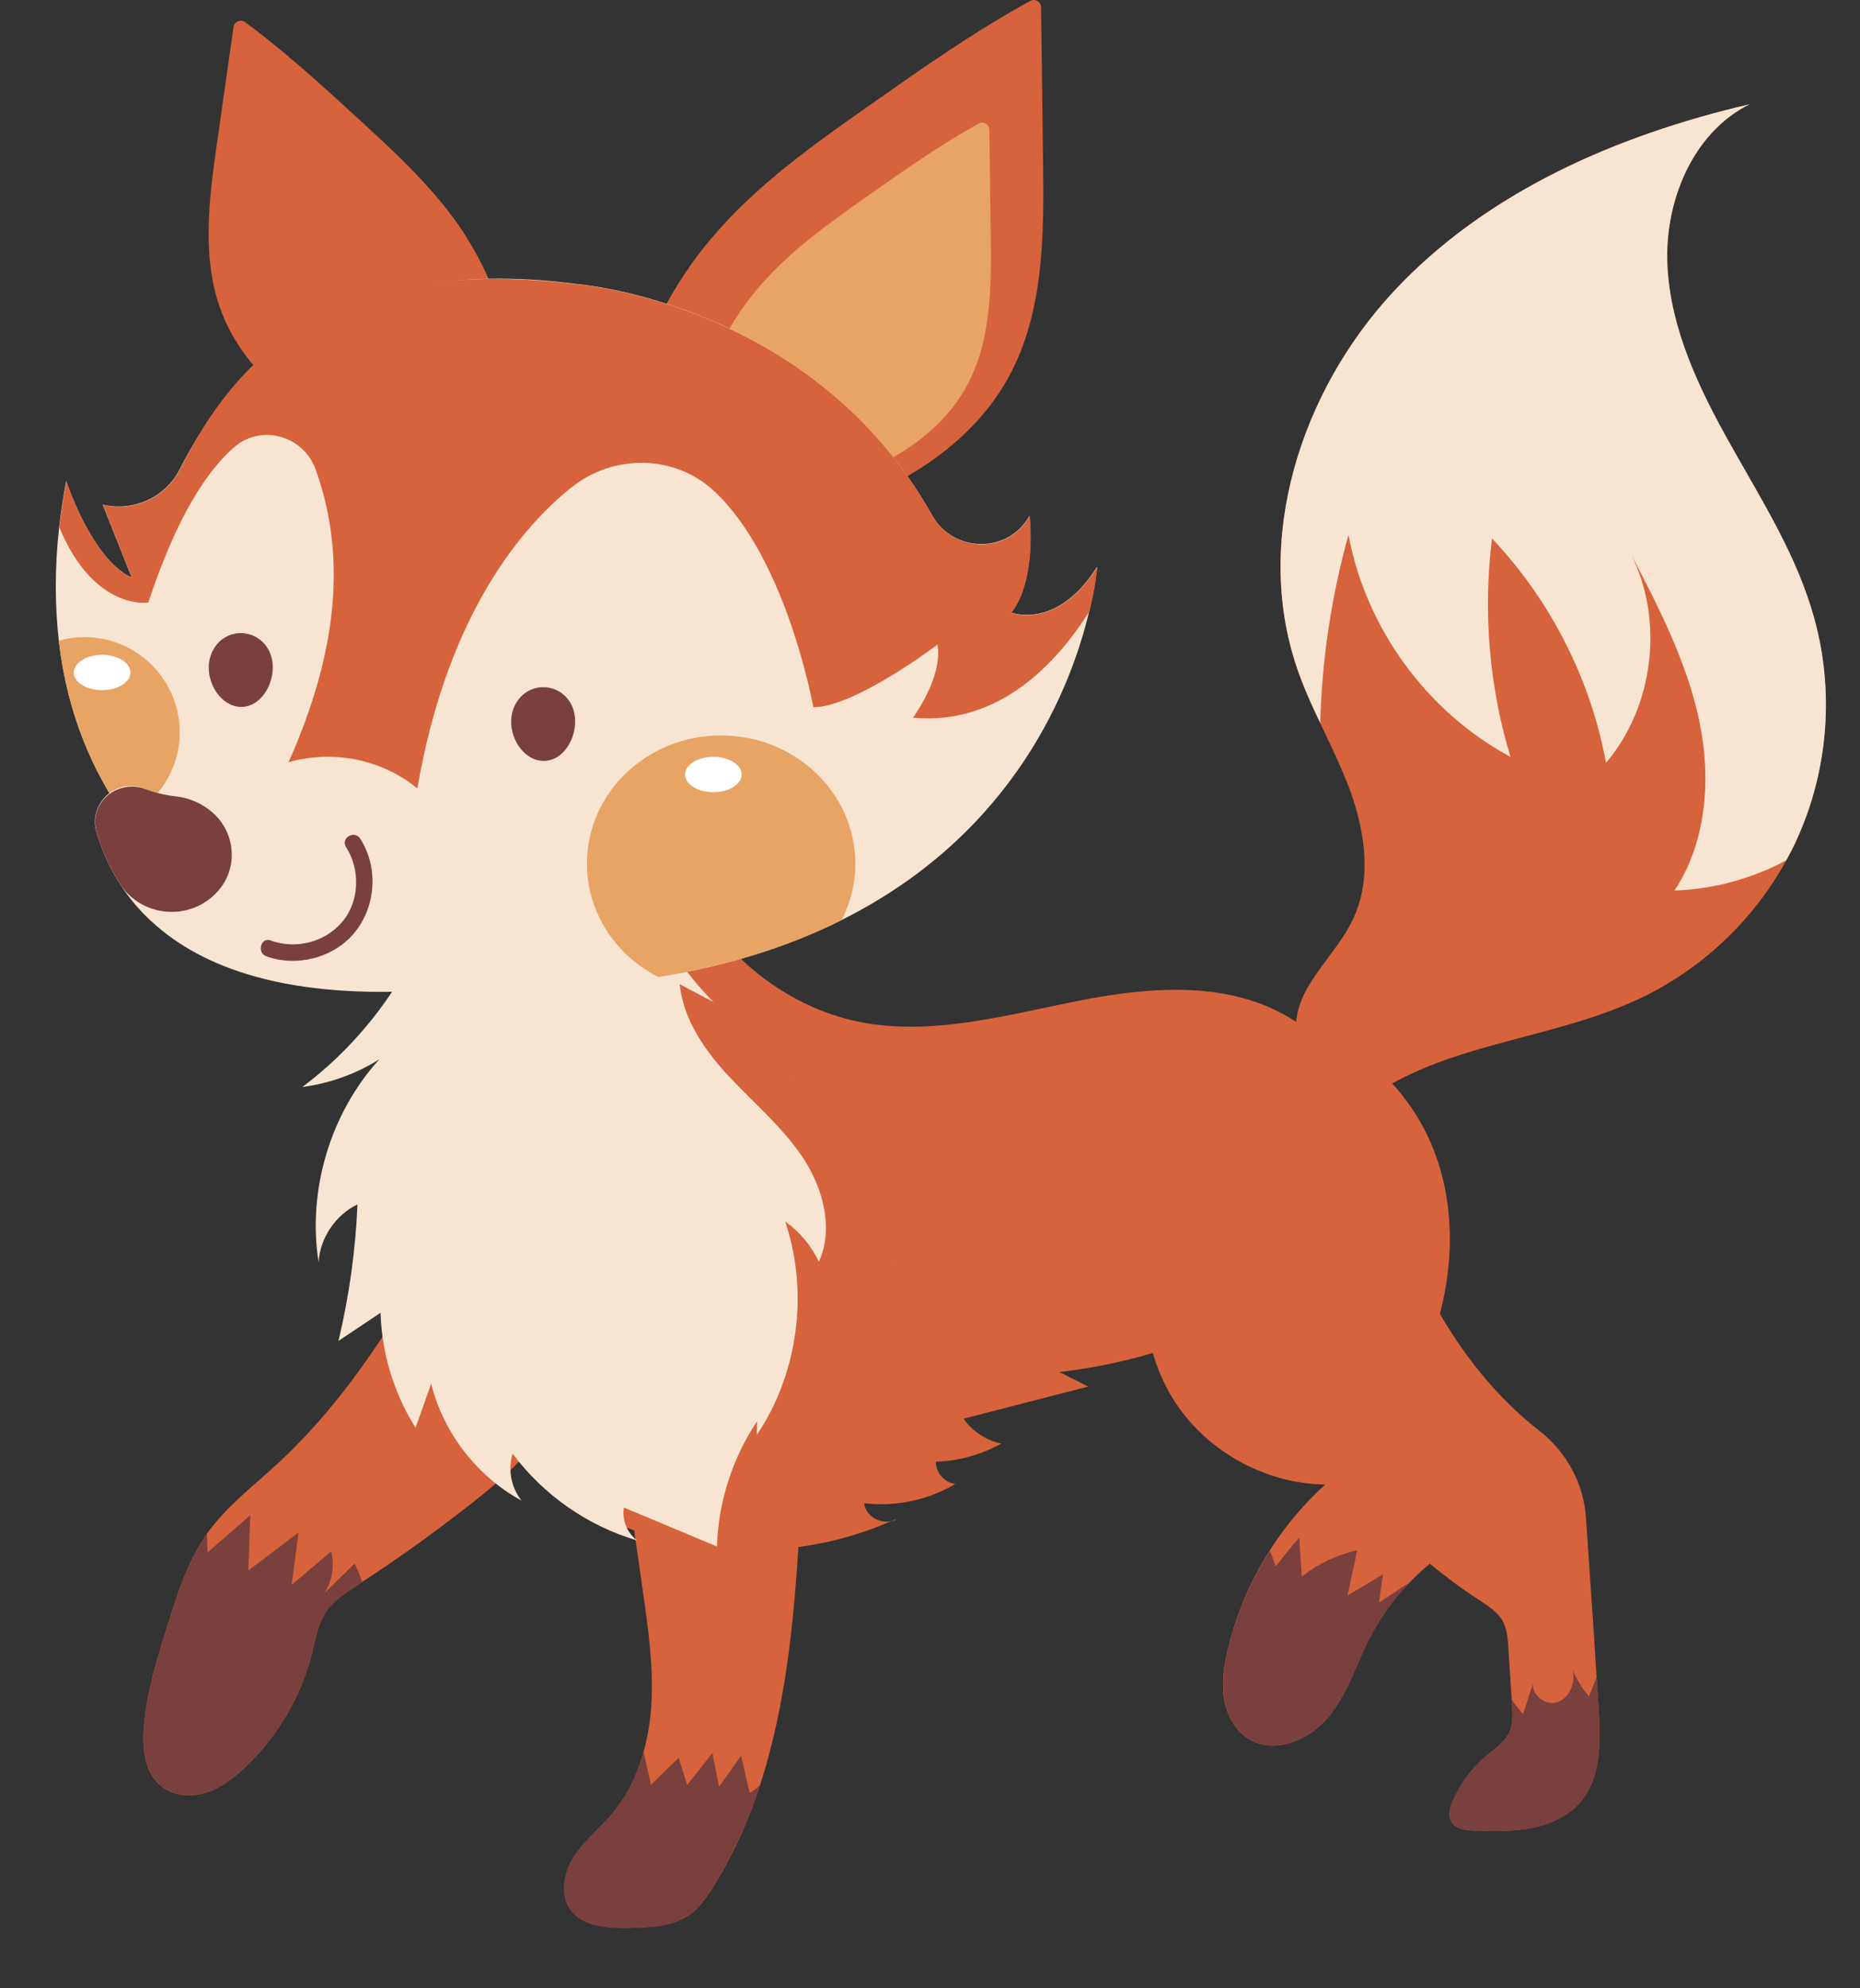 <svg width="29" height="31" viewBox="0 0 29 31" fill="none" xmlns="http://www.w3.org/2000/svg">
<rect x="0" y="0" width="29" height="31" fill="#333333" stroke="none"/>
<path d="M23.418 22.48C23.227 22.244 22.964 22.082 22.703 21.926C22.517 21.814 22.313 21.687 22.248 21.479C22.183 21.277 22.266 21.061 22.335 20.86C22.685 19.859 22.721 18.72 22.279 17.755C21.924 16.981 21.265 16.35 20.474 16.029C19.686 15.708 18.772 15.699 17.977 16.005L18.055 19.27C17.722 20.12 17.832 21.134 18.344 21.892C18.855 22.65 19.751 23.134 20.665 23.145C19.912 23.825 19.372 24.741 19.142 25.729C19.084 25.978 19.046 26.235 19.085 26.487C19.127 26.739 19.258 26.986 19.475 27.117C19.874 27.356 20.413 27.129 20.71 26.77C21.008 26.411 21.142 25.949 21.356 25.535C21.67 24.924 22.161 24.405 22.754 24.059C23.086 23.865 23.483 23.689 23.612 23.326C23.713 23.042 23.606 22.715 23.416 22.48H23.418Z" fill="#D6633C"/>
<g style="mix-blend-mode:multiply" opacity="0.55">
<path d="M23.613 23.326C23.485 23.689 23.089 23.865 22.756 24.059C22.594 24.155 22.438 24.262 22.293 24.382C22.166 24.483 22.05 24.594 21.939 24.712C21.709 24.957 21.512 25.234 21.357 25.535C21.143 25.949 21.009 26.409 20.712 26.77C20.414 27.129 19.876 27.358 19.479 27.117C19.259 26.984 19.129 26.739 19.087 26.487C19.045 26.237 19.087 25.98 19.141 25.729C19.27 25.18 19.493 24.654 19.796 24.179C20.037 23.798 20.331 23.45 20.665 23.145C19.749 23.134 18.853 22.65 18.342 21.892C17.832 21.134 17.72 20.12 18.053 19.27L17.975 16.005C18.77 15.699 19.682 15.708 20.472 16.029C21.261 16.35 21.921 16.983 22.277 17.757C22.665 18.602 22.685 19.58 22.447 20.483C22.413 20.612 22.375 20.735 22.331 20.86C22.262 21.061 22.179 21.275 22.244 21.478C22.309 21.685 22.513 21.812 22.699 21.925C22.959 22.081 23.224 22.244 23.414 22.478C23.604 22.712 23.711 23.038 23.61 23.325L23.613 23.326Z" fill="#D6633C"/>
</g>
<path d="M21.941 24.696V24.714C21.711 24.959 21.513 25.236 21.359 25.537C21.145 25.951 21.011 26.411 20.714 26.772C20.416 27.131 19.878 27.36 19.48 27.118C19.261 26.986 19.131 26.741 19.089 26.489C19.047 26.239 19.089 25.981 19.143 25.731C19.272 25.182 19.495 24.656 19.798 24.181C19.834 24.259 19.863 24.34 19.889 24.422C20.01 24.271 20.13 24.119 20.257 23.972C20.269 24.175 20.284 24.378 20.297 24.58C20.55 24.382 20.848 24.24 21.162 24.17C21.111 24.405 21.058 24.641 21.009 24.877C21.192 24.766 21.377 24.656 21.562 24.547C21.541 24.692 21.521 24.839 21.503 24.984C21.649 24.888 21.796 24.79 21.943 24.694L21.941 24.696Z" fill="#79403D"/>
<path d="M28.026 13.064C27.973 13.184 27.913 13.3 27.85 13.414C27.353 14.322 26.571 15.073 25.639 15.532C24.674 16.005 23.584 16.16 22.567 16.513C21.548 16.867 20.53 17.511 20.189 18.532L20.619 16.8C20.227 16.646 20.133 16.143 20.247 15.726C20.266 15.659 20.291 15.592 20.318 15.53C20.529 15.09 20.908 14.747 21.109 14.301C21.39 13.681 21.279 12.948 21.044 12.308C20.911 11.954 20.744 11.615 20.583 11.272C20.451 10.997 20.325 10.717 20.226 10.429C19.535 8.421 20.276 6.107 21.722 4.551C23.167 2.994 25.207 2.107 27.276 1.626C26.383 2.071 25.945 3.153 25.996 4.149C26.047 5.146 26.498 6.077 26.988 6.947C27.026 7.014 27.064 7.083 27.102 7.15C27.559 7.952 28.042 8.75 28.285 9.638C28.599 10.764 28.504 11.996 28.026 13.06V13.064Z" fill="#D6633C"/>
<g style="mix-blend-mode:multiply" opacity="0.55">
<path d="M28.025 13.064C27.973 13.184 27.913 13.3 27.849 13.414C27.353 14.323 26.571 15.073 25.639 15.532C24.674 16.006 23.584 16.16 22.567 16.513C21.548 16.867 20.53 17.511 20.189 18.532L20.619 16.8C20.227 16.646 20.133 16.143 20.247 15.726C21.941 15.556 23.619 15.043 24.971 14.022C26.475 12.888 27.521 11.066 27.425 9.189C27.387 8.503 27.207 7.834 27.102 7.154C27.559 7.955 28.042 8.753 28.285 9.642C28.599 10.768 28.504 12 28.025 13.064Z" fill="#D6633C"/>
</g>
<path d="M28.025 13.064C27.973 13.184 27.913 13.3 27.849 13.414C27.314 13.7 26.714 13.866 26.108 13.884C26.618 13.111 26.683 12.11 26.487 11.205C26.29 10.3 25.858 9.464 25.432 8.643C25.947 9.678 25.787 11.013 25.04 11.894C24.801 10.59 24.175 9.361 23.263 8.396C23.12 9.535 23.218 10.703 23.55 11.8C22.247 11.102 21.294 9.791 21.025 8.338C20.759 9.294 20.61 10.28 20.584 11.272C20.452 10.997 20.327 10.717 20.227 10.429C19.536 8.421 20.278 6.107 21.723 4.551C23.169 2.994 25.209 2.107 27.278 1.626C26.384 2.071 25.947 3.153 25.998 4.149C26.049 5.146 26.5 6.077 26.99 6.947C27.479 7.818 28.022 8.675 28.286 9.638C28.6 10.764 28.506 11.996 28.027 13.06L28.025 13.064Z" fill="#F7E5D2"/>
<path d="M24.649 28.085C24.456 28.314 24.168 28.446 23.874 28.502C23.581 28.558 23.279 28.549 22.98 28.54C22.85 28.535 22.699 28.518 22.632 28.408C22.574 28.312 22.605 28.185 22.65 28.083C22.764 27.813 22.942 27.572 23.165 27.383C23.305 27.265 23.47 27.16 23.539 26.993C23.591 26.866 23.584 26.727 23.575 26.591C23.575 26.56 23.571 26.529 23.57 26.498C23.552 26.226 23.533 25.958 23.517 25.686C23.508 25.543 23.497 25.392 23.426 25.269C23.347 25.129 23.203 25.04 23.069 24.951C22.801 24.777 22.543 24.587 22.295 24.382C20.924 23.247 19.914 21.676 19.468 19.953L21.477 17.502C21.616 18.668 21.981 19.669 22.451 20.485C22.901 21.266 23.45 21.879 23.994 22.302C24.422 22.634 24.694 23.129 24.728 23.669C24.783 24.509 24.841 25.279 24.893 26.148C24.904 26.315 24.915 26.487 24.926 26.663C24.955 27.158 24.966 27.704 24.649 28.083V28.085Z" fill="#D6633C"/>
<path d="M24.649 28.085C24.457 28.314 24.168 28.446 23.875 28.502C23.581 28.558 23.28 28.549 22.98 28.54C22.85 28.535 22.699 28.518 22.632 28.408C22.574 28.312 22.605 28.185 22.65 28.083C22.765 27.813 22.942 27.572 23.165 27.383C23.305 27.265 23.47 27.16 23.539 26.993C23.592 26.866 23.584 26.727 23.575 26.591C23.575 26.56 23.572 26.529 23.57 26.498C23.622 26.576 23.682 26.652 23.746 26.725C23.798 26.562 23.853 26.402 23.905 26.237C23.869 26.417 24.092 26.6 24.277 26.54C24.475 26.478 24.569 26.23 24.518 26.03C24.58 26.181 24.667 26.324 24.774 26.448C24.816 26.348 24.854 26.248 24.894 26.148C24.904 26.315 24.915 26.487 24.926 26.663C24.955 27.158 24.966 27.704 24.649 28.083V28.085Z" fill="#79403D"/>
<path d="M13.896 23.718C13.925 23.711 13.954 23.7 13.98 23.682C13.953 23.694 13.924 23.705 13.896 23.718Z" fill="#F7E5D2"/>
<path d="M20.004 19.114C19.781 18.962 19.507 18.909 19.241 18.869C17.148 18.55 15.014 18.697 12.901 18.844L6.43 20.004C6.8 21.56 7.896 22.929 9.335 23.629C10.746 24.317 12.46 24.348 13.896 23.716C13.715 23.762 13.492 23.631 13.474 23.437C13.963 23.497 14.473 23.388 14.896 23.136C14.727 23.118 14.587 22.958 14.591 22.79C14.946 22.779 15.3 22.681 15.612 22.507C15.376 22.458 15.16 22.316 15.024 22.119C15.672 21.952 16.321 21.785 16.968 21.618C16.818 21.542 16.667 21.468 16.517 21.392C17.67 21.259 18.796 20.893 19.807 20.32C20.022 20.198 20.249 20.044 20.314 19.805C20.385 19.544 20.227 19.264 20.006 19.112L20.004 19.114Z" fill="#D6633C"/>
<path d="M12.458 23.967C12.38 25.265 12.252 26.596 11.853 27.822C11.668 28.393 11.423 28.941 11.098 29.451C11.011 29.588 10.913 29.728 10.783 29.83C10.512 30.036 10.146 30.053 9.805 30.058C9.473 30.064 9.083 30.042 8.893 29.77C8.724 29.529 8.793 29.188 8.953 28.941C9.114 28.694 9.352 28.509 9.54 28.283C9.778 28.002 9.939 27.664 10.036 27.307C10.099 27.08 10.137 26.845 10.153 26.611C10.195 26.01 10.108 25.407 10.023 24.808C9.825 23.428 9.629 22.048 9.432 20.668L12.281 19.507C12.582 20.969 12.545 22.478 12.458 23.968V23.967Z" fill="#D6633C"/>
<path d="M11.851 27.822C11.666 28.393 11.421 28.941 11.096 29.451C11.009 29.588 10.911 29.728 10.781 29.83C10.511 30.037 10.144 30.053 9.803 30.058C9.471 30.064 9.082 30.042 8.891 29.77C8.722 29.529 8.791 29.188 8.951 28.941C9.112 28.695 9.35 28.509 9.539 28.283C9.776 28.002 9.937 27.664 10.034 27.307C10.073 27.481 10.11 27.654 10.15 27.828C10.293 27.688 10.438 27.545 10.581 27.405C10.625 27.547 10.668 27.69 10.714 27.831C10.846 27.664 10.975 27.498 11.107 27.331C11.142 27.507 11.176 27.683 11.211 27.858C11.327 27.697 11.439 27.536 11.555 27.372C11.599 27.565 11.642 27.759 11.688 27.951C11.751 27.922 11.809 27.878 11.852 27.822H11.851Z" fill="#79403D"/>
<path d="M8.987 20.155C8.898 20.98 8.793 21.849 8.307 22.523C8.079 22.84 7.776 23.1 7.469 23.345C6.882 23.816 6.272 24.257 5.643 24.667C5.623 24.681 5.603 24.694 5.585 24.707C5.395 24.83 5.195 24.955 5.074 25.145C4.956 25.327 4.923 25.544 4.871 25.753C4.702 26.44 4.328 27.077 3.812 27.563C3.636 27.728 3.436 27.88 3.206 27.951C2.976 28.022 2.705 28.002 2.517 27.851C2.254 27.643 2.214 27.26 2.243 26.926C2.288 26.373 2.455 25.84 2.622 25.312C2.771 24.832 2.927 24.346 3.213 23.932C3.217 23.927 3.22 23.921 3.224 23.916C3.521 23.497 3.937 23.178 4.316 22.831C5.631 21.62 6.503 20.019 7.353 18.446L8.991 20.155H8.987Z" fill="#D6633C"/>
<g style="mix-blend-mode:multiply" opacity="0.55">
<path d="M7.35 18.446C6.907 19.264 6.459 20.089 5.946 20.864C5.973 21.235 6.029 21.604 6.14 21.961C6.341 22.614 6.738 23.134 7.281 23.493C7.344 23.442 7.409 23.393 7.473 23.343C7.779 23.098 8.08 22.84 8.311 22.521C8.797 21.847 8.902 20.978 8.991 20.153L7.353 18.445L7.35 18.446Z" fill="#D6633C"/>
</g>
<path d="M5.645 24.665C5.625 24.679 5.605 24.692 5.587 24.705C5.396 24.828 5.197 24.953 5.075 25.144C4.958 25.325 4.925 25.543 4.872 25.751C4.704 26.438 4.33 27.075 3.813 27.561C3.637 27.726 3.438 27.878 3.208 27.949C2.977 28.02 2.707 28 2.518 27.849C2.256 27.641 2.216 27.258 2.245 26.924C2.29 26.371 2.457 25.838 2.624 25.311C2.772 24.83 2.928 24.344 3.215 23.93C3.218 23.925 3.222 23.919 3.226 23.914C3.229 24.012 3.231 24.108 3.235 24.206C3.458 24.012 3.681 23.816 3.904 23.622C3.893 23.91 3.88 24.199 3.87 24.487C4.131 24.29 4.394 24.09 4.655 23.894C4.619 24.166 4.582 24.438 4.546 24.71C4.753 24.536 4.958 24.362 5.164 24.188C5.219 24.409 5.181 24.65 5.056 24.841C5.213 24.688 5.371 24.532 5.529 24.378C5.574 24.473 5.614 24.569 5.649 24.667L5.645 24.665Z" fill="#79403D"/>
<path d="M21.272 19.573C20.873 20.175 20.11 20.423 19.39 20.488C18.671 20.554 17.937 20.483 17.233 20.639C16.296 20.849 15.5 21.442 14.636 21.867C14.275 22.043 13.878 22.186 13.481 22.26C12.923 22.362 12.36 22.322 11.883 22.034C11.952 22.166 12.021 22.298 12.092 22.433C11.189 22.485 10.27 22.157 9.604 21.544C9.582 21.702 9.56 21.861 9.54 22.019C8.877 21.7 8.336 21.136 8.048 20.458C8.064 20.697 8.079 20.938 8.093 21.178C7.462 20.594 7.043 19.787 6.927 18.936C6.86 19.141 6.791 19.344 6.724 19.545C6.182 18.86 6.213 17.785 6.793 17.13C6.623 17.289 6.392 17.384 6.158 17.389C6.94 16.727 7.241 15.554 6.869 14.602L10.329 12.328C10.353 12.988 10.567 13.628 10.921 14.181V14.185C11.51 15.108 12.478 15.797 13.565 15.962C14.647 16.123 15.735 15.817 16.809 15.605C17.881 15.393 19.056 15.289 20.017 15.817C20.826 16.259 21.368 17.119 21.52 18.029C21.609 18.557 21.566 19.132 21.272 19.578V19.573Z" fill="#D6633C"/>
<g style="mix-blend-mode:multiply" opacity="0.55">
<path d="M13.481 22.26C12.923 22.362 12.36 22.322 11.883 22.034C11.952 22.166 12.021 22.298 12.092 22.433C11.189 22.485 10.27 22.157 9.604 21.544C9.582 21.702 9.56 21.861 9.54 22.019C8.877 21.7 8.336 21.136 8.048 20.458C8.064 20.697 8.079 20.938 8.093 21.178C7.462 20.594 7.043 19.787 6.927 18.936C6.86 19.141 6.791 19.344 6.724 19.545C6.182 18.86 6.213 17.785 6.793 17.13C6.623 17.289 6.392 17.384 6.158 17.389C6.94 16.727 7.241 15.554 6.869 14.602L10.329 12.328C10.353 12.988 10.567 13.628 10.921 14.181V14.185C11.347 15.324 12.036 16.363 12.928 17.188C12.689 17.048 12.449 16.907 12.212 16.767C13.1 17.627 13.896 18.691 14.002 19.921C14.072 20.728 13.84 21.537 13.479 22.262L13.481 22.26Z" fill="#D6633C"/>
</g>
<path d="M11.804 22.153C11.804 22.226 11.802 22.3 11.8 22.373C12.446 21.41 12.614 20.142 12.241 19.043C12.467 19.203 12.65 19.422 12.767 19.674C13.001 19.159 12.837 18.539 12.529 18.066C12.219 17.592 11.778 17.222 11.392 16.811C11.004 16.399 10.654 15.909 10.598 15.345C10.774 15.438 10.948 15.53 11.124 15.623C10.409 14.899 9.921 13.954 9.743 12.953L6.976 13.443C6.67 14.83 5.85 16.098 4.713 16.948C5.139 16.892 5.553 16.744 5.915 16.515C5.15 17.358 4.791 18.555 4.967 19.68C4.99 19.3 5.232 18.942 5.574 18.778C5.543 19.495 5.444 20.209 5.277 20.907C5.496 20.76 5.714 20.615 5.933 20.468C5.952 21.099 6.142 21.725 6.479 22.26C6.561 22.032 6.641 21.803 6.722 21.573C6.913 22.34 7.437 23.02 8.133 23.397C7.97 23.196 7.915 22.911 7.993 22.665C8.472 23.308 9.163 23.791 9.932 24.017C9.778 23.901 9.696 23.696 9.727 23.504C10.211 23.707 10.694 23.909 11.178 24.112C11.2 23.419 11.419 22.733 11.805 22.157L11.804 22.153Z" fill="#F7E5D2"/>
<g style="mix-blend-mode:multiply" opacity="0.44">
<path d="M11.022 21.087C11.022 21.141 11.02 21.194 11.018 21.248C11.492 20.543 11.615 19.613 11.341 18.807C11.508 18.923 11.642 19.085 11.728 19.27C11.9 18.892 11.78 18.437 11.553 18.091C11.327 17.745 11.004 17.473 10.719 17.17C10.434 16.867 10.179 16.508 10.137 16.096C10.266 16.163 10.395 16.232 10.522 16.299C9.998 15.768 9.64 15.077 9.51 14.342L7.48 14.701C7.256 15.719 6.655 16.647 5.821 17.271C6.133 17.23 6.436 17.121 6.702 16.952C6.142 17.57 5.879 18.448 6.006 19.273C6.022 18.996 6.2 18.733 6.452 18.611C6.43 19.137 6.358 19.661 6.235 20.173C6.394 20.066 6.556 19.959 6.715 19.85C6.728 20.312 6.867 20.771 7.116 21.165C7.176 20.996 7.236 20.829 7.294 20.661C7.433 21.225 7.818 21.721 8.327 21.999C8.208 21.852 8.168 21.642 8.226 21.46C8.576 21.932 9.084 22.285 9.648 22.452C9.533 22.367 9.473 22.217 9.497 22.077C9.852 22.226 10.206 22.374 10.562 22.523C10.578 22.015 10.737 21.511 11.02 21.089L11.022 21.087Z" fill="#F7E5D2"/>
</g>
<path d="M11.088 3.721C11.784 2.89 12.68 2.259 13.566 1.635C14.379 1.064 15.193 0.491 16.064 0.014C16.138 -0.028 16.232 0.029 16.232 0.114C16.243 0.912 16.252 1.71 16.263 2.508C16.278 3.659 16.279 4.871 15.725 5.881C15.184 6.867 14.176 7.526 13.113 7.896C12.542 6.8 11.546 5.803 10.329 4.854C10.54 4.45 10.794 4.069 11.086 3.721H11.088Z" fill="#D6633C"/>
<path d="M11.808 4.506C12.297 3.922 12.928 3.478 13.55 3.039C14.105 2.649 14.664 2.257 15.257 1.927C15.331 1.886 15.425 1.94 15.425 2.027C15.433 2.569 15.44 3.112 15.447 3.654C15.458 4.464 15.458 5.315 15.068 6.026C14.687 6.72 13.978 7.183 13.231 7.442C12.72 6.534 12.07 5.816 11.274 5.304C11.421 5.019 11.601 4.753 11.806 4.508L11.808 4.506Z" fill="#E8A465"/>
<path d="M7.261 3.679C6.806 2.968 6.177 2.392 5.555 1.822C4.994 1.309 4.432 0.794 3.819 0.344C3.752 0.295 3.654 0.337 3.641 0.42C3.556 1.022 3.469 1.624 3.384 2.227C3.257 3.115 3.135 4.049 3.462 4.885C3.781 5.701 4.494 6.31 5.277 6.7L7.729 4.631C7.607 4.299 7.45 3.978 7.257 3.681L7.261 3.679Z" fill="#D6633C"/>
<g style="mix-blend-mode:multiply" opacity="0.55">
<path d="M7.261 3.679C7.098 3.423 6.909 3.184 6.71 2.957C6.021 3.119 5.29 3.159 4.679 3.532C4.098 3.888 3.768 4.499 3.583 5.139C3.941 5.826 4.581 6.35 5.281 6.699L7.732 4.629C7.611 4.297 7.453 3.976 7.261 3.679Z" fill="#D6633C"/>
</g>
<path d="M0.917 9.99C1.048 11.129 1.447 12.037 1.958 12.752C3.377 14.73 5.667 15.267 5.667 15.267C7.468 15.472 8.986 15.438 10.264 15.231C11.394 15.052 12.335 14.738 13.122 14.344C15.841 12.986 16.713 10.676 16.983 9.526C17.087 9.101 17.105 8.837 17.105 8.837C16.479 9.832 15.766 9.549 15.766 9.549C16.165 9.038 16.051 8.042 16.051 8.042C16.044 8.053 16.038 8.062 16.033 8.073C15.687 8.639 14.854 8.61 14.531 8.031C12.663 4.704 8.986 4.428 8.986 4.428C5.041 3.902 3.476 5.984 2.805 7.312C2.62 7.68 2.245 7.897 1.846 7.897C1.766 7.897 1.685 7.886 1.601 7.868L2.055 9.007C1.429 8.722 1.032 7.5 1.032 7.5C0.985 7.745 0.95 7.984 0.923 8.213C0.85 8.86 0.856 9.45 0.917 9.988V9.99Z" fill="#F7E5D2"/>
<path d="M0.923 8.216C1.463 9.528 2.312 9.395 2.312 9.395C2.762 8.031 3.24 7.33 3.645 6.978C4.067 6.604 4.731 6.789 4.922 7.321C5.511 8.962 5.123 10.665 4.256 12.398L6.507 12.293C6.978 9.549 8.16 8.2 8.904 7.604C9.562 7.074 10.516 7.081 11.136 7.658C12.268 8.713 12.681 11.026 12.681 11.026C13.322 11.031 14.617 10.05 14.617 10.05C14.704 10.561 14.234 11.189 14.234 11.189C15.585 11.319 16.49 10.32 16.987 9.529C17.09 9.105 17.108 8.84 17.108 8.84C16.483 9.836 15.77 9.553 15.77 9.553C16.169 9.042 16.055 8.046 16.055 8.046C16.047 8.057 16.042 8.066 16.036 8.077C15.69 8.643 14.858 8.614 14.535 8.035C12.667 4.707 8.989 4.432 8.989 4.432C4.818 3.906 3.48 5.988 2.809 7.315C2.624 7.683 2.249 7.901 1.85 7.901C1.77 7.901 1.688 7.89 1.605 7.872L2.058 9.011C1.432 8.726 1.035 7.504 1.035 7.504C0.988 7.749 0.954 7.988 0.926 8.216H0.923Z" fill="#D6633C"/>
<path d="M9.151 13.463C9.151 14.232 9.604 14.897 10.264 15.233C11.394 15.053 12.335 14.739 13.122 14.346C13.258 14.078 13.336 13.78 13.336 13.465C13.336 12.362 12.397 11.466 11.242 11.466C10.086 11.466 9.151 12.362 9.151 13.465V13.463Z" fill="#E8A465"/>
<path d="M0.917 9.99C1.048 11.129 1.447 12.037 1.958 12.752C2.457 12.516 2.802 12.007 2.802 11.417C2.802 10.598 2.138 9.934 1.318 9.934C1.179 9.934 1.042 9.952 0.917 9.99Z" fill="#E8A465"/>
<path d="M1.503 12.972C1.652 13.476 1.947 14.047 2.533 14.513C3.371 15.188 4.804 15.648 7.237 15.393C7.237 15.393 7.468 14.35 7.183 13.332C6.799 11.96 5.181 11.388 3.957 12.117C3.697 12.273 3.382 12.398 3.028 12.42C2.78 12.437 2.513 12.4 2.234 12.29C1.811 12.123 1.374 12.534 1.503 12.97V12.972Z" fill="#F7E5D2"/>
<path d="M4.222 14.664C4.61 14.805 5.061 14.693 5.331 14.379C5.609 14.056 5.62 13.557 5.395 13.206C5.306 13.066 5.527 12.937 5.616 13.075C5.903 13.523 5.863 14.132 5.527 14.542C5.206 14.934 4.626 15.082 4.153 14.91C3.999 14.854 4.066 14.605 4.222 14.662V14.664Z" fill="#79403D"/>
<path d="M1.505 12.975C1.581 13.232 1.696 13.508 1.868 13.778C2.196 14.292 2.929 14.368 3.357 13.936C3.359 13.934 3.362 13.931 3.364 13.929C3.719 13.577 3.689 12.995 3.313 12.667C3.152 12.527 2.952 12.438 2.74 12.416C2.588 12.4 2.432 12.364 2.27 12.304C1.83 12.137 1.373 12.523 1.507 12.975H1.505Z" fill="#79403D"/>
<path d="M7.97 11.227C7.956 11.562 8.217 11.905 8.532 11.86C8.891 11.809 9.094 11.263 8.88 10.937C8.699 10.663 8.311 10.634 8.097 10.89C8.014 10.989 7.976 11.107 7.97 11.225V11.227Z" fill="#79403D"/>
<path d="M3.255 10.384C3.241 10.719 3.502 11.062 3.817 11.017C4.176 10.966 4.379 10.42 4.165 10.094C3.984 9.82 3.596 9.791 3.382 10.046C3.299 10.146 3.261 10.264 3.255 10.382V10.384Z" fill="#79403D"/>
<g style="mix-blend-mode:screen" opacity="0.42">
<path d="M2.655 12.739C2.655 12.892 2.457 13.015 2.214 13.015C1.971 13.015 1.773 12.892 1.773 12.739C1.773 12.587 1.971 12.464 2.214 12.464C2.457 12.464 2.655 12.587 2.655 12.739Z" fill="#79403D"/>
</g>
<path d="M11.563 12.076C11.563 12.228 11.365 12.351 11.122 12.351C10.879 12.351 10.681 12.228 10.681 12.076C10.681 11.923 10.879 11.8 11.122 11.8C11.365 11.8 11.563 11.923 11.563 12.076Z" fill="white"/>
<path d="M2.033 10.485C2.033 10.638 1.835 10.761 1.592 10.761C1.349 10.761 1.151 10.638 1.151 10.485C1.151 10.333 1.349 10.21 1.592 10.21C1.835 10.21 2.033 10.333 2.033 10.485Z" fill="white"/>
</svg>
